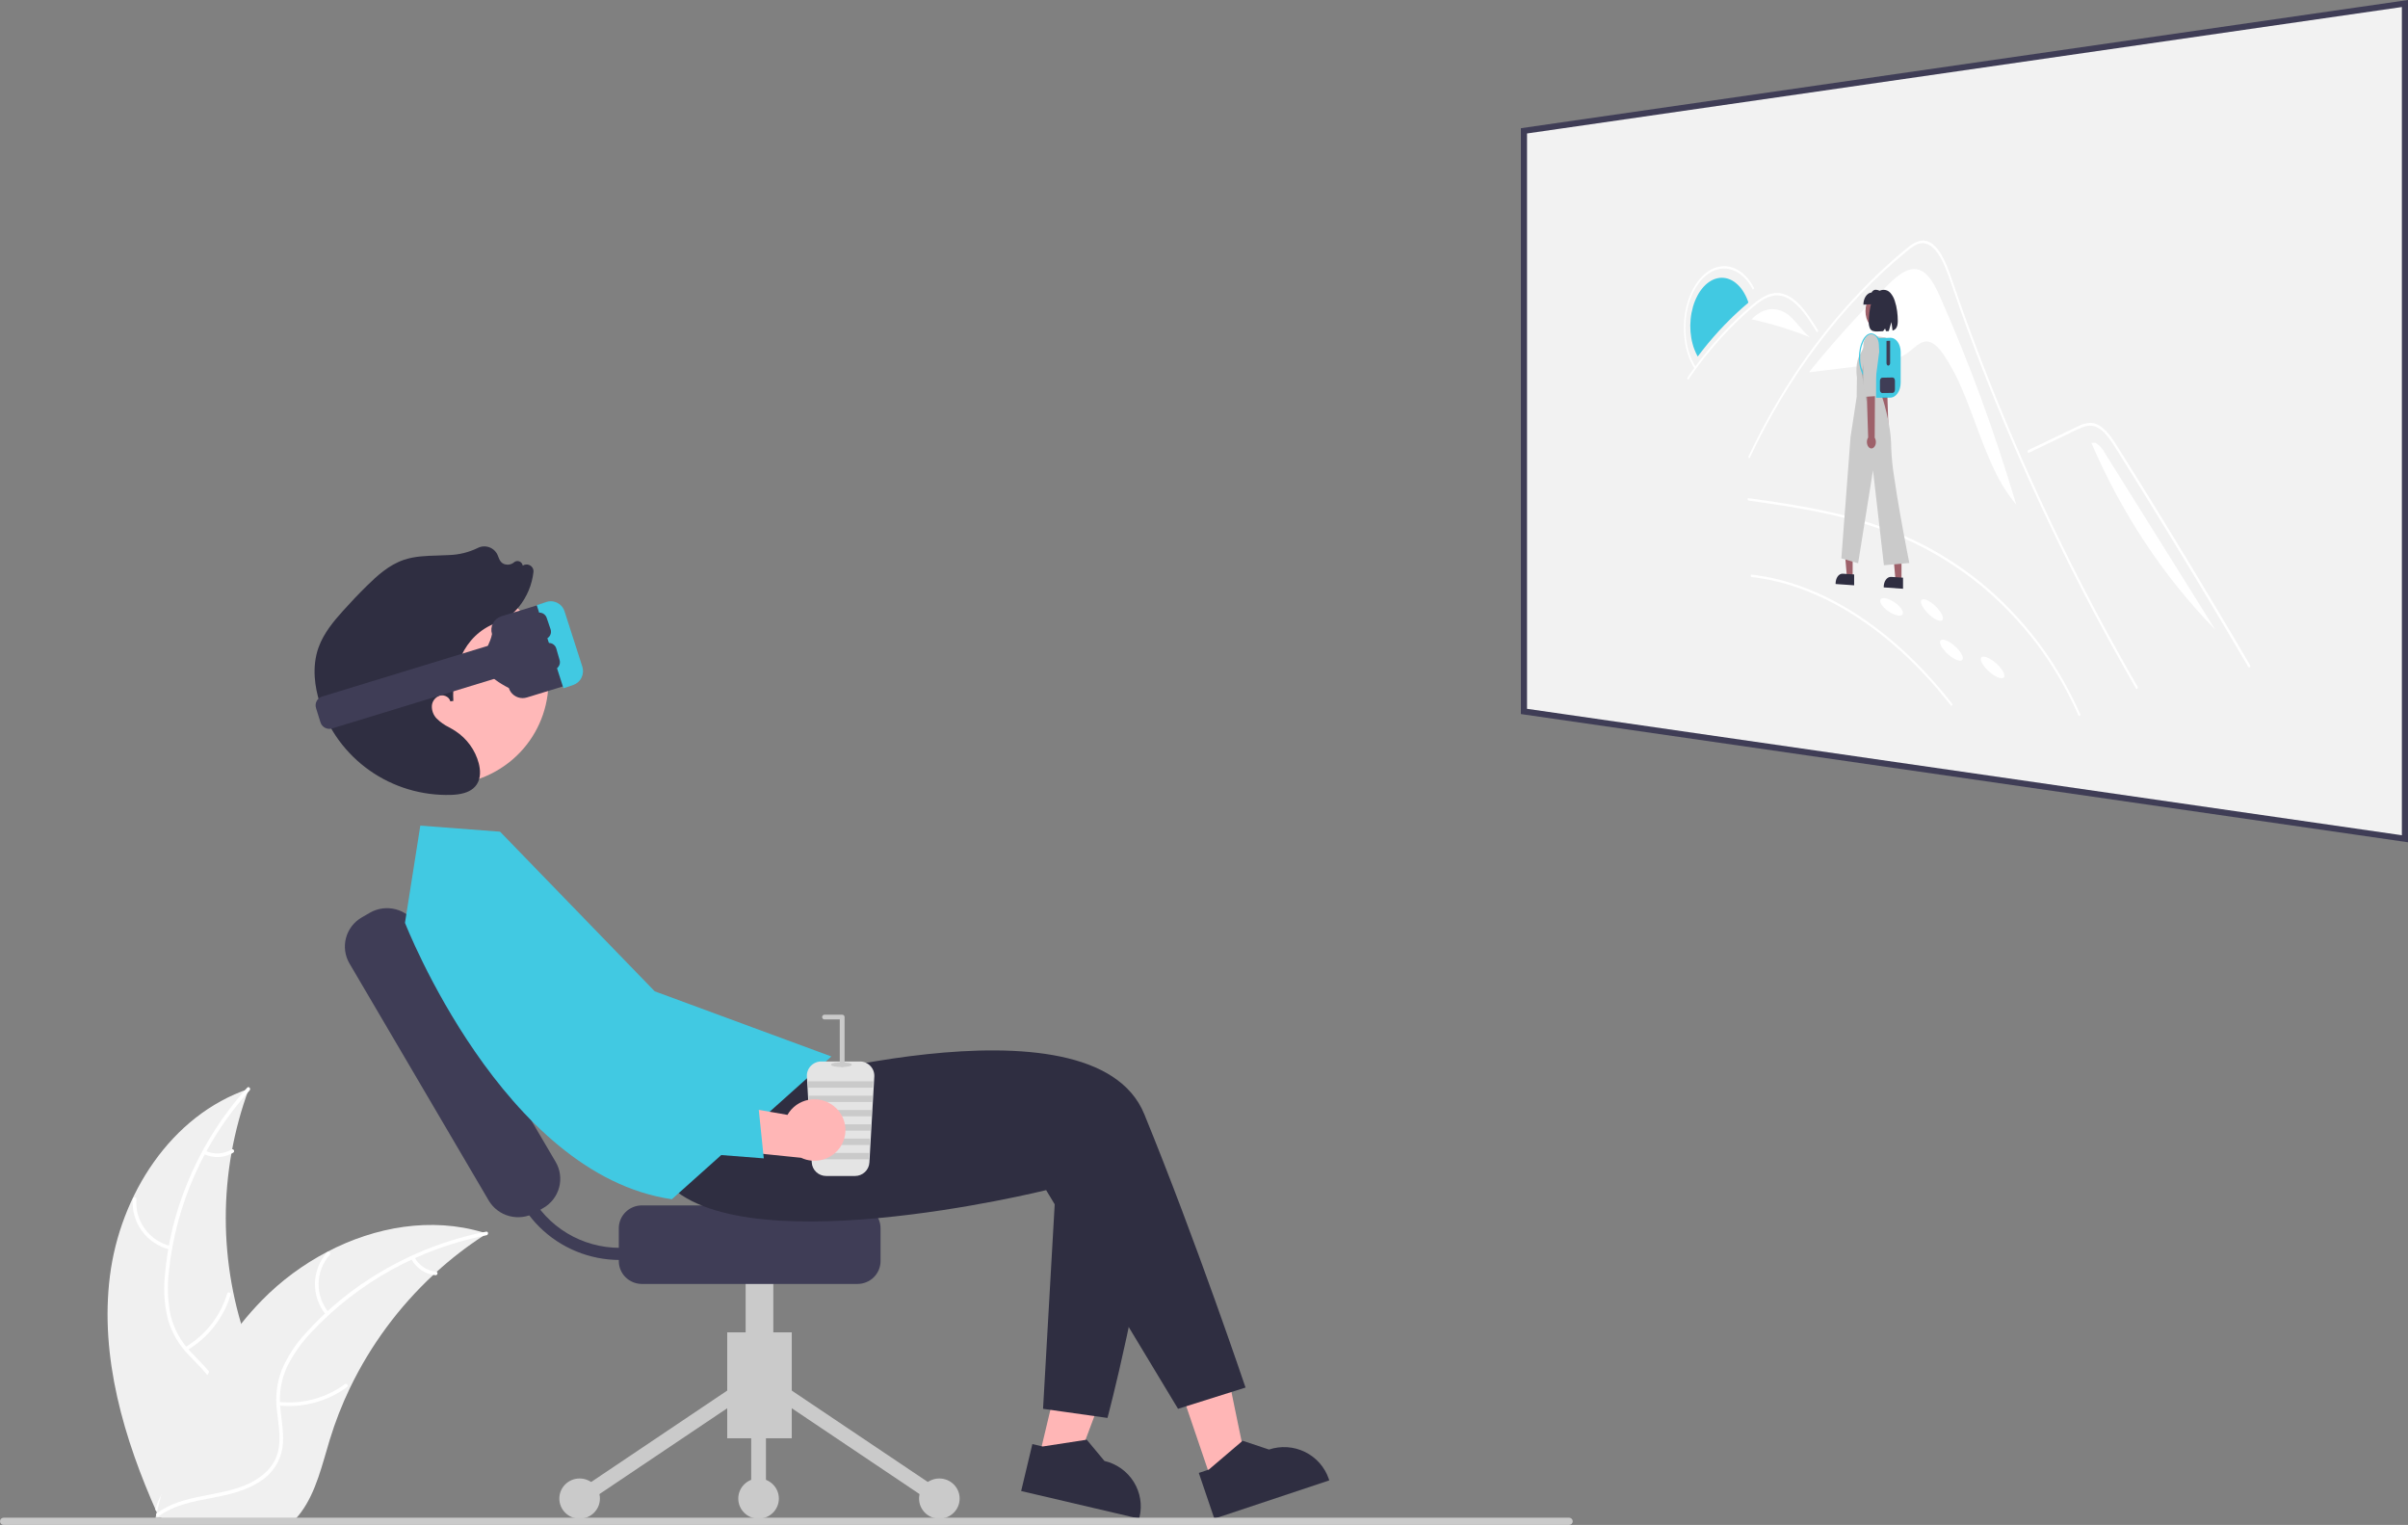 <svg width="199" height="126" viewBox="0 0 199 126" fill="none" xmlns="http://www.w3.org/2000/svg">
<rect x="0" y="0" width="199" height="126" fill="#808080" stroke="none"/>
<g clip-path="url(#clip0_23_606)">
<path d="M9.083 105.438C9.924 98.742 14.116 92.145 20.566 89.966C18.022 96.858 18.023 104.418 20.568 111.31C21.559 113.964 22.941 116.814 22.008 119.489C21.428 121.153 20.009 122.427 18.423 123.223C16.837 124.019 15.076 124.399 13.338 124.771L12.995 125.051C10.236 118.881 8.242 112.134 9.083 105.438Z" fill="#F0F0F0"/>
<path d="M20.631 90.093C16.874 94.26 14.54 99.492 13.958 105.047C13.812 106.241 13.856 107.45 14.089 108.63C14.355 109.772 14.924 110.823 15.738 111.674C16.481 112.482 17.336 113.224 17.868 114.197C18.133 114.699 18.287 115.251 18.321 115.816C18.355 116.381 18.268 116.947 18.066 117.477C17.597 118.81 16.671 119.897 15.729 120.928C14.683 122.073 13.578 123.246 13.134 124.764C13.08 124.948 12.795 124.855 12.848 124.671C13.622 122.03 16.212 120.529 17.447 118.15C18.024 117.04 18.265 115.752 17.725 114.58C17.253 113.555 16.372 112.79 15.612 111.978C14.806 111.159 14.214 110.158 13.888 109.061C13.595 107.896 13.503 106.691 13.618 105.496C13.833 102.802 14.475 100.159 15.52 97.662C16.696 94.806 18.358 92.171 20.432 89.87C20.56 89.727 20.758 89.951 20.631 90.093Z" fill="white"/>
<path d="M14.039 103.248C13.111 103.024 12.293 102.482 11.731 101.717C11.17 100.952 10.901 100.014 10.973 99.072C10.989 98.881 11.289 98.895 11.274 99.086C11.205 99.964 11.455 100.838 11.979 101.549C12.504 102.26 13.267 102.762 14.133 102.965C14.321 103.009 14.226 103.292 14.039 103.248Z" fill="white"/>
<path d="M15.307 111.313C16.984 110.322 18.221 108.742 18.773 106.888C18.828 106.704 19.113 106.797 19.058 106.981C18.48 108.909 17.189 110.551 15.442 111.579C15.276 111.676 15.142 111.41 15.307 111.313Z" fill="white"/>
<path d="M16.975 95.088C17.316 95.249 17.692 95.323 18.069 95.304C18.446 95.285 18.813 95.173 19.136 94.98C19.301 94.88 19.435 95.146 19.271 95.245C18.913 95.458 18.508 95.58 18.092 95.602C17.675 95.624 17.259 95.544 16.881 95.371C16.844 95.357 16.814 95.33 16.796 95.295C16.778 95.26 16.774 95.22 16.786 95.183C16.798 95.145 16.825 95.115 16.861 95.097C16.896 95.079 16.938 95.076 16.975 95.088Z" fill="white"/>
<path d="M40.228 101.925C40.127 101.991 40.025 102.056 39.924 102.124C38.565 103.008 37.282 104 36.085 105.09C35.992 105.173 35.898 105.258 35.806 105.344C32.953 108 30.622 111.159 28.934 114.657C28.263 116.05 27.7 117.492 27.25 118.969C26.629 121.01 26.119 123.271 24.89 124.94C24.764 125.116 24.626 125.283 24.479 125.442H13.367C13.342 125.43 13.317 125.419 13.291 125.407L12.848 125.427C12.866 125.349 12.886 125.269 12.903 125.191C12.914 125.146 12.926 125.101 12.936 125.056C12.944 125.025 12.952 124.995 12.957 124.968C12.959 124.958 12.962 124.948 12.964 124.94C12.969 124.912 12.977 124.887 12.982 124.862C13.094 124.413 13.209 123.964 13.327 123.515C13.327 123.512 13.327 123.512 13.329 123.51C14.239 120.089 15.446 116.713 17.132 113.626C17.183 113.533 17.233 113.438 17.289 113.345C18.057 111.958 18.938 110.635 19.923 109.389C20.465 108.709 21.041 108.057 21.65 107.434C23.225 105.829 25.046 104.479 27.045 103.434C31.03 101.351 35.644 100.552 39.903 101.825C40.012 101.858 40.119 101.89 40.228 101.925Z" fill="#F0F0F0"/>
<path d="M40.203 102.065C34.67 103.153 29.623 105.94 25.781 110.028C24.938 110.894 24.238 111.886 23.707 112.967C23.224 114.038 23.039 115.216 23.172 116.381C23.274 117.469 23.505 118.57 23.338 119.664C23.244 120.223 23.032 120.756 22.715 121.227C22.399 121.699 21.985 122.099 21.501 122.402C20.316 123.186 18.916 123.502 17.537 123.764C16.005 124.055 14.41 124.333 13.131 125.28C12.976 125.395 12.806 125.15 12.96 125.036C15.184 123.388 18.165 123.734 20.598 122.57C21.733 122.028 22.71 121.143 22.991 119.885C23.237 118.785 23 117.649 22.887 116.548C22.741 115.414 22.877 114.262 23.284 113.192C23.758 112.087 24.418 111.07 25.236 110.185C27.046 108.162 29.167 106.434 31.519 105.063C34.195 103.484 37.124 102.37 40.18 101.769C40.369 101.732 40.391 102.028 40.203 102.065Z" fill="white"/>
<path d="M26.94 108.64C26.334 107.908 26.011 106.988 26.028 106.042C26.045 105.097 26.401 104.188 27.032 103.478C27.16 103.335 27.391 103.526 27.262 103.669C26.674 104.329 26.342 105.176 26.328 106.056C26.314 106.936 26.619 107.793 27.187 108.47C27.31 108.618 27.062 108.786 26.94 108.64Z" fill="white"/>
<path d="M23.048 115.836C24.989 116.044 26.938 115.52 28.506 114.368C28.662 114.254 28.832 114.498 28.677 114.612C27.043 115.808 25.014 116.349 22.994 116.128C22.802 116.107 22.856 115.814 23.048 115.836Z" fill="white"/>
<path d="M34.246 103.875C34.421 104.206 34.676 104.489 34.989 104.699C35.301 104.908 35.662 105.038 36.037 105.076C36.23 105.094 36.175 105.387 35.983 105.368C35.569 105.325 35.171 105.181 34.825 104.95C34.479 104.72 34.196 104.408 33.999 104.044C33.978 104.011 33.97 103.972 33.977 103.933C33.984 103.895 34.006 103.86 34.037 103.837C34.07 103.815 34.111 103.806 34.15 103.813C34.189 103.82 34.224 103.843 34.246 103.875Z" fill="white"/>
<path d="M100.145 122.406L103.091 121.425L100.67 109.709L96.322 111.157L100.145 122.406Z" fill="#FFB6B6"/>
<path d="M99.07 121.704L99.9 121.428L102.694 119.046L104.872 119.772C105.852 119.445 106.924 119.518 107.851 119.973C108.777 120.429 109.483 121.23 109.813 122.2L109.853 122.319L100.355 125.483L99.07 121.704Z" fill="#2F2E41"/>
<path d="M85.853 120.478L88.878 121.186L93.076 109.973L88.612 108.928L85.853 120.478Z" fill="#FFB6B6"/>
<path d="M85.316 119.32L86.167 119.519L89.81 118.959L91.272 120.714C92.279 120.95 93.15 121.572 93.694 122.443C94.237 123.315 94.409 124.364 94.171 125.361L94.141 125.483L84.389 123.2L85.316 119.32Z" fill="#2F2E41"/>
<path d="M60.097 118.842H65.433V110.089H60.097V118.842Z" fill="#CACACA"/>
<path d="M65.165 114.721L64.481 115.72L77.287 124.322L77.972 123.323L65.165 114.721Z" fill="#CACACA"/>
<path d="M60.365 114.72L47.559 123.323L48.243 124.322L61.05 115.72L60.365 114.72Z" fill="#CACACA"/>
<path d="M77.629 125.483C78.555 125.483 79.306 124.74 79.306 123.823C79.306 122.906 78.555 122.163 77.629 122.163C76.703 122.163 75.952 122.906 75.952 123.823C75.952 124.74 76.703 125.483 77.629 125.483Z" fill="#CACACA"/>
<path d="M62.689 125.483C63.615 125.483 64.366 124.74 64.366 123.823C64.366 122.906 63.615 122.163 62.689 122.163C61.763 122.163 61.012 122.906 61.012 123.823C61.012 124.74 61.763 125.483 62.689 125.483Z" fill="#CACACA"/>
<path d="M47.901 125.483C48.827 125.483 49.578 124.74 49.578 123.823C49.578 122.906 48.827 122.163 47.901 122.163C46.974 122.163 46.224 122.906 46.224 123.823C46.224 124.74 46.974 125.483 47.901 125.483Z" fill="#CACACA"/>
<path d="M63.299 115.22H62.079V123.823H63.299V115.22Z" fill="#CACACA"/>
<path d="M61.621 114.013H63.908V102.391H61.621V114.013Z" fill="#CACACA"/>
<path d="M51.139 104.202V101.486C51.139 100.986 51.34 100.506 51.697 100.152C52.055 99.799 52.539 99.6 53.044 99.599H70.864C71.37 99.6 71.854 99.799 72.211 100.152C72.569 100.506 72.769 100.986 72.77 101.486V104.202C72.769 104.703 72.569 105.182 72.211 105.536C71.854 105.889 71.37 106.088 70.864 106.089H53.044C52.539 106.088 52.055 105.889 51.697 105.536C51.34 105.182 51.139 104.703 51.139 104.202Z" fill="#3F3D56"/>
<path d="M40.386 99.192L28.881 79.609C28.507 78.971 28.404 78.211 28.595 77.498C28.785 76.784 29.254 76.174 29.898 75.803L30.571 75.415C31.216 75.045 31.983 74.943 32.704 75.132C33.425 75.321 34.041 75.785 34.416 76.422L45.921 96.006C46.295 96.644 46.398 97.403 46.207 98.117C46.017 98.831 45.548 99.441 44.904 99.812L44.231 100.2C43.586 100.57 42.819 100.672 42.098 100.483C41.377 100.294 40.761 99.83 40.386 99.192Z" fill="#3F3D56"/>
<path d="M51.214 104.109C48.727 104.106 46.343 103.127 44.584 101.386C42.826 99.645 41.837 97.285 41.834 94.823H42.848C42.848 96.34 43.269 97.828 44.065 99.124C44.861 100.421 46.002 101.476 47.362 102.175C48.722 102.873 50.251 103.189 51.78 103.086C53.309 102.984 54.78 102.468 56.033 101.594L56.618 102.414C55.038 103.521 53.149 104.113 51.214 104.109Z" fill="#3F3D56"/>
<path d="M61.862 90.054C61.862 90.054 90.256 81.521 94.566 92.062C98.876 102.603 102.932 114.65 102.932 114.65L97.355 116.407L86.454 98.337C86.454 98.337 60.177 104.862 54.682 97.207L61.862 90.054Z" fill="#2F2E41"/>
<path d="M41.327 68.721L34.735 68.219L33.468 76.251C33.468 76.251 41.58 97.082 55.524 99.09L68.707 87.294L54.107 81.909L41.327 68.721Z" fill="#41C9E2"/>
<path d="M40.556 63.947C44.814 61.842 46.543 56.718 44.417 52.502C42.291 48.286 37.115 46.575 32.856 48.679C28.598 50.784 26.869 55.908 28.995 60.124C31.121 64.34 36.297 66.051 40.556 63.947Z" fill="#FFB8B8"/>
<path d="M39.098 65.151C38.7 65.481 38.101 65.654 37.281 65.68C34.867 65.753 32.496 65.041 30.531 63.653C28.566 62.264 27.116 60.275 26.402 57.992C26.043 56.843 25.739 55.129 26.329 53.488C26.753 52.308 27.587 51.319 28.335 50.485C28.982 49.762 29.657 49.054 30.343 48.381C31.161 47.577 32.137 46.683 33.361 46.263C34.258 45.956 35.219 45.929 36.149 45.902C36.473 45.893 36.808 45.883 37.133 45.862C37.943 45.834 38.737 45.638 39.465 45.286C39.615 45.207 39.779 45.16 39.949 45.149C40.118 45.139 40.287 45.164 40.446 45.224C40.607 45.284 40.753 45.378 40.875 45.499C40.996 45.62 41.09 45.766 41.15 45.926C41.267 46.241 41.373 46.525 41.733 46.63C41.862 46.664 41.998 46.667 42.129 46.637C42.26 46.608 42.382 46.547 42.483 46.46C42.537 46.414 42.601 46.382 42.67 46.367C42.739 46.352 42.811 46.354 42.879 46.374C42.947 46.392 43.01 46.427 43.061 46.475C43.113 46.524 43.151 46.584 43.174 46.65L43.204 46.736C43.277 46.686 43.362 46.654 43.451 46.644C43.54 46.633 43.63 46.644 43.714 46.675C43.836 46.719 43.938 46.802 44.006 46.91C44.073 47.019 44.101 47.148 44.084 47.275C43.964 48.319 43.551 49.309 42.891 50.132C42.434 50.69 41.872 51.154 41.235 51.497L41.133 51.553L41.062 51.448C38.198 52.495 37.323 55.466 37.465 57.917L37.214 57.95C37.195 57.871 37.159 57.796 37.11 57.73C37.06 57.664 36.998 57.609 36.927 57.568C36.844 57.516 36.752 57.481 36.655 57.464C36.558 57.447 36.459 57.45 36.364 57.471C36.182 57.528 36.021 57.637 35.901 57.784C35.782 57.931 35.709 58.11 35.692 58.298C35.679 58.494 35.708 58.691 35.776 58.876C35.844 59.061 35.95 59.23 36.088 59.372C36.388 59.667 36.734 59.911 37.113 60.096C37.285 60.192 37.463 60.292 37.631 60.401C38.584 61.024 39.272 61.972 39.563 63.066C39.694 63.566 39.769 64.28 39.384 64.84C39.304 64.956 39.208 65.061 39.098 65.151Z" fill="#2F2E41"/>
<path d="M95.687 95.294C94.36 106.59 91.523 117.16 91.523 117.16L86.199 116.407L87.412 95.106" fill="#2F2E41"/>
<path d="M43.191 57.683C42.936 57.683 42.688 57.602 42.483 57.452C42.278 57.303 42.127 57.092 42.051 56.851C38.592 55.067 40.421 53.808 40.659 52.391C40.613 52.243 40.596 52.088 40.611 51.933C40.626 51.779 40.671 51.629 40.744 51.492C40.817 51.355 40.916 51.234 41.037 51.135C41.157 51.036 41.296 50.962 41.446 50.916L44.982 49.834C45.284 49.742 45.61 49.772 45.89 49.918C46.169 50.064 46.379 50.314 46.472 50.613L47.864 55.073C47.957 55.372 47.927 55.695 47.779 55.972C47.632 56.248 47.38 56.455 47.078 56.548L43.541 57.63C43.428 57.665 43.309 57.683 43.191 57.683Z" fill="#3F3D56"/>
<path d="M45.502 49.679C45.759 49.677 46.01 49.758 46.218 49.908C46.426 50.059 46.579 50.272 46.655 50.515L48.121 55.075C48.221 55.381 48.196 55.713 48.052 56C47.983 56.142 47.886 56.267 47.767 56.371C47.648 56.475 47.51 56.554 47.36 56.604L46.564 56.868L44.356 50.003L45.151 49.739C45.264 49.701 45.383 49.681 45.502 49.679Z" fill="#41C9E2"/>
<path d="M27.221 60.223C27.057 60.223 26.896 60.171 26.764 60.074C26.631 59.978 26.534 59.842 26.485 59.686L26.116 58.506C26.087 58.41 26.076 58.309 26.085 58.21C26.095 58.11 26.124 58.013 26.171 57.924C26.218 57.836 26.283 57.757 26.361 57.693C26.439 57.629 26.528 57.581 26.625 57.552L42.592 52.667C42.689 52.637 42.791 52.627 42.892 52.636C42.992 52.645 43.09 52.674 43.18 52.721C43.269 52.768 43.349 52.832 43.413 52.909C43.478 52.986 43.526 53.075 43.556 53.17L43.925 54.35C43.985 54.544 43.965 54.753 43.869 54.932C43.774 55.111 43.611 55.245 43.416 55.304L27.448 60.189C27.375 60.212 27.298 60.223 27.221 60.223Z" fill="#3F3D56"/>
<path d="M70.657 97.169H68.278C67.972 97.169 67.678 97.053 67.456 96.845C67.234 96.638 67.101 96.353 67.084 96.052L66.681 88.955C66.671 88.795 66.695 88.634 66.751 88.482C66.807 88.331 66.894 88.193 67.005 88.076C67.117 87.959 67.252 87.866 67.401 87.802C67.55 87.738 67.712 87.706 67.874 87.706H71.061C71.223 87.706 71.384 87.738 71.534 87.802C71.683 87.866 71.818 87.959 71.929 88.076C72.041 88.193 72.127 88.331 72.183 88.482C72.239 88.634 72.263 88.795 72.254 88.955L71.85 96.052C71.833 96.353 71.7 96.638 71.478 96.845C71.256 97.053 70.962 97.169 70.657 97.169Z" fill="#E4E4E4"/>
<path d="M72.165 89.349L72.135 89.874H66.8L66.769 89.349H72.165Z" fill="#CACACA"/>
<path d="M72.097 90.532L72.068 91.058H66.866L66.837 90.532H72.097Z" fill="#CACACA"/>
<path d="M72.031 91.714L72 92.24H66.934L66.903 91.714H72.031Z" fill="#CACACA"/>
<path d="M71.964 92.897L71.933 93.423H67.002L66.972 92.897H71.964Z" fill="#CACACA"/>
<path d="M71.895 94.081L71.866 94.606H67.068L67.039 94.081H71.895Z" fill="#CACACA"/>
<path d="M71.829 95.263L71.799 95.789H67.136L67.106 95.263H71.829Z" fill="#CACACA"/>
<path d="M69.534 88.166C70.01 88.166 70.397 88.078 70.397 87.969C70.397 87.86 70.01 87.772 69.534 87.772C69.057 87.772 68.671 87.86 68.671 87.969C68.671 88.078 69.057 88.166 69.534 88.166Z" fill="#CACACA"/>
<path d="M69.599 88.166C69.573 88.166 69.547 88.161 69.523 88.151C69.499 88.141 69.477 88.126 69.458 88.108C69.44 88.09 69.425 88.068 69.415 88.044C69.405 88.02 69.4 87.995 69.4 87.969V84.235H68.14C68.087 84.234 68.037 84.214 67.999 84.177C67.962 84.14 67.941 84.09 67.941 84.037C67.941 83.985 67.962 83.935 67.999 83.898C68.037 83.861 68.087 83.841 68.14 83.84H69.599C69.625 83.84 69.651 83.845 69.675 83.855C69.7 83.865 69.722 83.88 69.74 83.898C69.759 83.916 69.773 83.938 69.783 83.962C69.793 83.986 69.798 84.012 69.798 84.037V87.969C69.798 87.995 69.793 88.02 69.783 88.044C69.773 88.068 69.759 88.09 69.74 88.108C69.722 88.126 69.7 88.141 69.675 88.151C69.651 88.161 69.625 88.166 69.599 88.166Z" fill="#CACACA"/>
<path d="M68.917 91.401C68.629 91.167 68.293 90.999 67.932 90.908C67.57 90.816 67.194 90.805 66.827 90.873C66.461 90.942 66.115 91.089 65.812 91.304C65.51 91.52 65.258 91.798 65.076 92.12L56.157 90.547L58.02 94.828L66.204 95.665C66.77 95.932 67.416 95.984 68.019 95.811C68.621 95.638 69.139 95.252 69.474 94.727C69.808 94.201 69.936 93.572 69.834 92.959C69.731 92.347 69.405 91.792 68.917 91.401Z" fill="#FFB6B6"/>
<path d="M63.119 95.713L46.772 94.441L46.74 94.38C46.677 94.263 40.484 82.648 39.572 79.983C39.005 78.378 39.01 76.63 39.585 75.028L39.601 74.99L39.638 74.969C40.392 74.541 41.27 74.381 42.127 74.514C42.985 74.648 43.771 75.066 44.356 75.701C47.165 78.781 49.213 82.466 50.337 86.463L50.973 88.738L62.668 91.331L63.119 95.713Z" fill="#41C9E2"/>
<path d="M125.94 10.811L198.746 0.291V69.305L125.94 58.785V10.811Z" fill="#F2F2F2"/>
<path d="M199 69.594L125.688 59.001V10.594L199 0V69.594ZM126.195 58.567L198.493 69.014V0.581L126.195 11.028V58.567Z" fill="#3F3D56"/>
<path d="M160.356 24.585C160.248 24.341 160.135 24.093 160.013 23.855C159.897 23.622 159.767 23.397 159.622 23.18C159.492 22.982 159.338 22.8 159.164 22.638C159.007 22.491 158.822 22.377 158.62 22.303C158.399 22.228 158.162 22.212 157.934 22.258C157.695 22.308 157.466 22.398 157.258 22.524C157.028 22.661 156.811 22.818 156.609 22.993C156.399 23.17 156.196 23.364 156.001 23.556C155.422 24.129 154.851 24.71 154.29 25.298C153.732 25.883 153.182 26.475 152.64 27.074C152.103 27.67 151.573 28.273 151.052 28.883C150.533 29.49 150.023 30.104 149.521 30.725L149.524 30.761L150.7 30.617L151.891 30.471L153.097 30.322L154.318 30.172C154.614 30.136 154.914 30.098 155.214 30.049C155.517 30.001 155.817 29.938 156.113 29.858C156.416 29.776 156.71 29.667 156.994 29.534C157.293 29.393 157.575 29.219 157.834 29.015C157.937 28.934 158.04 28.847 158.143 28.761C158.246 28.675 158.35 28.589 158.455 28.513C158.556 28.437 158.665 28.372 158.779 28.317C158.886 28.265 159.002 28.231 159.121 28.218C159.267 28.206 159.413 28.228 159.548 28.283C159.692 28.342 159.825 28.423 159.944 28.523C160.076 28.633 160.197 28.754 160.307 28.886C160.423 29.023 160.532 29.167 160.633 29.315C161.25 30.246 161.772 31.235 162.193 32.267C162.649 33.336 163.055 34.464 163.474 35.583C163.894 36.706 164.325 37.819 164.829 38.858C165.302 39.88 165.907 40.836 166.629 41.703C166.177 40.182 165.705 38.681 165.214 37.199C164.726 35.725 164.218 34.272 163.693 32.839C163.169 31.414 162.628 30.011 162.071 28.631C161.516 27.259 160.944 25.91 160.356 24.585H160.356Z" fill="white"/>
<path d="M144.49 24.993L144.472 25.013L144.454 25.034L144.436 25.054L144.418 25.074C144.373 25.11 144.329 25.147 144.286 25.184C144.242 25.221 144.198 25.258 144.155 25.296C144.111 25.333 144.068 25.371 144.025 25.409L143.896 25.523C143.815 25.595 143.735 25.668 143.655 25.741C143.575 25.813 143.496 25.887 143.417 25.961C143.338 26.036 143.259 26.111 143.18 26.187C143.102 26.264 143.024 26.34 142.946 26.416C142.792 26.569 142.639 26.724 142.487 26.881C142.335 27.039 142.185 27.199 142.037 27.36C141.889 27.522 141.742 27.686 141.597 27.854C141.452 28.02 141.308 28.19 141.166 28.361C141.092 28.45 141.019 28.539 140.946 28.63C140.874 28.72 140.801 28.81 140.73 28.902C140.658 28.993 140.586 29.085 140.516 29.178C140.445 29.27 140.374 29.363 140.304 29.456L140.289 29.43L140.274 29.405L140.259 29.38L140.246 29.352L140.242 29.345L140.238 29.338L140.235 29.332L140.232 29.325C140.082 29.037 139.965 28.735 139.881 28.422C139.792 28.093 139.734 27.757 139.707 27.418C139.68 27.07 139.682 26.721 139.716 26.373C139.749 26.025 139.815 25.681 139.911 25.344C140.002 25.026 140.126 24.718 140.281 24.425C140.419 24.163 140.589 23.918 140.788 23.697C140.964 23.5 141.172 23.331 141.401 23.198C141.613 23.075 141.848 22.995 142.091 22.963C142.327 22.934 142.566 22.956 142.793 23.026C143.03 23.102 143.25 23.221 143.442 23.378C143.659 23.553 143.847 23.759 144.002 23.99C144.18 24.254 144.325 24.538 144.435 24.837L144.437 24.842L144.439 24.848L144.441 24.853L144.442 24.859L144.455 24.892L144.466 24.926L144.478 24.959L144.49 24.993Z" fill="#41C9E2"/>
<path d="M144.743 47.678C145.011 47.708 145.28 47.745 145.55 47.788C145.819 47.832 146.09 47.882 146.361 47.939C146.633 47.997 146.905 48.061 147.178 48.133C147.451 48.204 147.724 48.283 147.999 48.368C148.845 48.636 149.673 48.957 150.477 49.332C151.328 49.727 152.154 50.174 152.95 50.668C153.797 51.194 154.614 51.766 155.398 52.381C156.232 53.037 157.033 53.735 157.796 54.471C158.059 54.724 158.319 54.984 158.577 55.25C158.836 55.515 159.093 55.788 159.348 56.068C159.603 56.348 159.856 56.635 160.106 56.927C160.356 57.22 160.605 57.519 160.851 57.826L160.942 57.939L161.032 58.052L161.122 58.166L161.212 58.281C161.218 58.291 161.227 58.3 161.238 58.305C161.248 58.311 161.26 58.314 161.272 58.315C161.283 58.314 161.293 58.31 161.302 58.305C161.311 58.3 161.319 58.293 161.325 58.285C161.34 58.266 161.348 58.242 161.349 58.218C161.35 58.19 161.341 58.162 161.324 58.14C161.079 57.826 160.831 57.518 160.58 57.216C160.329 56.914 160.077 56.62 159.821 56.332C159.568 56.044 159.311 55.763 159.052 55.487C158.792 55.212 158.531 54.945 158.27 54.684C158.008 54.424 157.744 54.17 157.478 53.923C157.213 53.676 156.946 53.435 156.679 53.203C156.411 52.97 156.142 52.744 155.871 52.525C155.6 52.306 155.328 52.094 155.056 51.888C154.784 51.683 154.51 51.484 154.235 51.292C153.96 51.1 153.685 50.915 153.41 50.737C153.134 50.56 152.858 50.389 152.581 50.225C152.304 50.062 152.027 49.905 151.75 49.755C151.473 49.606 151.196 49.464 150.919 49.328C150.641 49.193 150.364 49.065 150.087 48.944C149.811 48.823 149.534 48.709 149.257 48.602C148.979 48.495 148.702 48.396 148.427 48.303C148.152 48.21 147.877 48.125 147.602 48.046C147.327 47.967 147.053 47.896 146.781 47.832C146.508 47.767 146.235 47.71 145.963 47.66C145.691 47.609 145.42 47.565 145.151 47.529L145.049 47.515L144.948 47.502L144.845 47.49L144.743 47.479C144.734 47.479 144.725 47.481 144.717 47.486C144.709 47.491 144.702 47.498 144.697 47.506C144.691 47.516 144.687 47.526 144.684 47.537C144.68 47.549 144.679 47.562 144.679 47.575C144.679 47.588 144.68 47.6 144.684 47.612C144.687 47.624 144.691 47.635 144.697 47.645C144.702 47.654 144.709 47.662 144.718 47.668C144.725 47.674 144.733 47.677 144.743 47.678Z" fill="white"/>
<path d="M144.489 41.359C144.969 41.427 145.451 41.496 145.936 41.566C146.421 41.636 146.911 41.711 147.407 41.789C147.902 41.868 148.399 41.952 148.898 42.04C149.4 42.131 149.905 42.228 150.411 42.333C150.921 42.434 151.433 42.548 151.947 42.675C152.463 42.803 152.981 42.944 153.5 43.098C154.022 43.253 154.545 43.421 155.07 43.603C155.596 43.787 156.124 43.985 156.653 44.195C157.123 44.383 157.592 44.587 158.06 44.809C158.528 45.03 158.996 45.269 159.465 45.525C159.934 45.783 160.401 46.057 160.866 46.349C161.331 46.641 161.796 46.951 162.26 47.279C162.695 47.587 163.124 47.913 163.549 48.258C163.974 48.602 164.395 48.966 164.811 49.349C165.228 49.733 165.639 50.134 166.043 50.553C166.447 50.971 166.846 51.408 167.239 51.865C167.628 52.315 168.005 52.784 168.37 53.273C168.735 53.762 169.09 54.271 169.435 54.799C169.778 55.328 170.108 55.873 170.425 56.436C170.742 56.998 171.045 57.578 171.335 58.175C171.371 58.251 171.406 58.326 171.442 58.401C171.477 58.476 171.513 58.553 171.548 58.629C171.583 58.706 171.617 58.782 171.652 58.859C171.686 58.936 171.72 59.013 171.753 59.09C171.758 59.103 171.765 59.115 171.775 59.125C171.785 59.136 171.797 59.144 171.81 59.149C171.82 59.153 171.831 59.154 171.842 59.152C171.853 59.151 171.863 59.146 171.872 59.14C171.893 59.126 171.907 59.105 171.913 59.082C171.92 59.051 171.917 59.02 171.904 58.992C171.63 58.375 171.34 57.774 171.035 57.188C170.73 56.601 170.41 56.034 170.077 55.486C169.745 54.937 169.4 54.406 169.04 53.892C168.681 53.377 168.311 52.885 167.93 52.413C167.546 51.938 167.155 51.48 166.755 51.04C166.355 50.6 165.95 50.179 165.54 49.778C165.129 49.376 164.712 48.992 164.289 48.627C163.866 48.262 163.439 47.917 163.009 47.591C162.56 47.252 162.109 46.93 161.654 46.624C161.199 46.319 160.743 46.031 160.288 45.762C159.831 45.492 159.373 45.24 158.914 45.004C158.455 44.768 157.996 44.55 157.537 44.349C157.005 44.12 156.474 43.905 155.944 43.705C155.417 43.506 154.89 43.322 154.364 43.153C153.84 42.983 153.318 42.828 152.798 42.688C152.28 42.548 151.764 42.423 151.248 42.311C150.732 42.194 150.218 42.087 149.706 41.988C149.197 41.89 148.69 41.799 148.185 41.715C147.683 41.631 147.184 41.551 146.687 41.477C146.194 41.403 145.702 41.331 145.212 41.262L145.03 41.237L144.85 41.212L144.669 41.186L144.489 41.161C144.48 41.159 144.47 41.161 144.461 41.166C144.453 41.17 144.446 41.177 144.442 41.186C144.431 41.206 144.425 41.228 144.426 41.251C144.426 41.276 144.431 41.3 144.442 41.322C144.446 41.331 144.453 41.34 144.461 41.346C144.469 41.353 144.479 41.357 144.489 41.359Z" fill="white"/>
<path d="M176.521 56.885C176.443 56.751 176.366 56.617 176.288 56.481C176.211 56.346 176.134 56.212 176.057 56.078C175.98 55.944 175.904 55.81 175.827 55.675C175.751 55.54 175.675 55.406 175.599 55.272C174.982 54.18 174.377 53.086 173.785 51.991C173.196 50.901 172.62 49.81 172.055 48.716C171.494 47.629 170.944 46.538 170.407 45.446C169.872 44.358 169.348 43.268 168.835 42.176C168.489 41.438 168.148 40.698 167.812 39.957C167.476 39.216 167.147 38.477 166.823 37.739C166.5 37.001 166.182 36.261 165.87 35.521C165.557 34.781 165.25 34.041 164.949 33.303C164.806 32.952 164.664 32.6 164.523 32.249C164.382 31.897 164.242 31.546 164.104 31.195C163.966 30.843 163.829 30.492 163.693 30.14C163.557 29.789 163.422 29.438 163.289 29.086C163.186 28.814 163.083 28.541 162.981 28.269C162.879 27.996 162.777 27.723 162.676 27.451C162.576 27.178 162.476 26.906 162.377 26.633C162.278 26.36 162.18 26.087 162.082 25.815C162.054 25.737 162.026 25.659 161.999 25.581C161.971 25.503 161.944 25.425 161.917 25.347C161.889 25.268 161.862 25.19 161.835 25.112L161.754 24.878C161.691 24.693 161.628 24.509 161.565 24.325C161.502 24.141 161.439 23.958 161.375 23.775C161.312 23.592 161.248 23.409 161.183 23.227C161.119 23.045 161.053 22.864 160.987 22.685C160.911 22.48 160.832 22.273 160.746 22.069C160.66 21.866 160.569 21.666 160.47 21.476C160.375 21.29 160.267 21.11 160.148 20.939C160.036 20.777 159.909 20.628 159.768 20.492C159.707 20.432 159.642 20.377 159.572 20.327C159.506 20.28 159.435 20.239 159.361 20.204C159.29 20.171 159.216 20.145 159.14 20.126C159.065 20.107 158.988 20.096 158.91 20.093C158.8 20.091 158.691 20.107 158.585 20.138C158.477 20.17 158.372 20.213 158.273 20.267C158.169 20.324 158.068 20.387 157.972 20.456C157.874 20.525 157.778 20.6 157.683 20.677C156.991 21.24 156.315 21.826 155.655 22.436C155 23.042 154.362 23.671 153.741 24.322C153.123 24.968 152.523 25.636 151.939 26.326C151.359 27.011 150.795 27.716 150.249 28.443C149.705 29.162 149.178 29.899 148.669 30.653C148.163 31.403 147.675 32.17 147.204 32.954C146.735 33.734 146.284 34.53 145.851 35.342C145.421 36.149 145.008 36.972 144.612 37.811C144.609 37.821 144.603 37.83 144.595 37.837C144.587 37.845 144.578 37.85 144.567 37.853C144.559 37.855 144.55 37.854 144.541 37.851C144.533 37.848 144.525 37.844 144.519 37.837C144.503 37.823 144.493 37.804 144.489 37.783C144.484 37.758 144.487 37.731 144.498 37.708C144.546 37.606 144.595 37.504 144.643 37.403C144.692 37.301 144.74 37.2 144.79 37.1C144.839 36.999 144.888 36.898 144.938 36.797C144.987 36.696 145.037 36.595 145.088 36.496C145.714 35.245 146.38 34.031 147.086 32.853C147.796 31.668 148.546 30.521 149.336 29.413C150.132 28.297 150.966 27.223 151.84 26.191C152.721 25.15 153.642 24.155 154.601 23.204C154.764 23.044 154.927 22.885 155.091 22.727C155.256 22.57 155.422 22.413 155.589 22.258C155.756 22.103 155.924 21.95 156.093 21.797C156.262 21.645 156.432 21.494 156.604 21.344C156.69 21.269 156.777 21.193 156.864 21.118C156.951 21.043 157.039 20.969 157.126 20.894C157.214 20.82 157.302 20.747 157.391 20.674C157.479 20.601 157.568 20.529 157.657 20.457C157.741 20.381 157.829 20.311 157.922 20.246C158.011 20.184 158.104 20.128 158.201 20.079C158.294 20.031 158.391 19.99 158.49 19.956C158.587 19.924 158.687 19.898 158.788 19.881C159.12 19.852 159.45 19.952 159.708 20.162C160 20.401 160.243 20.693 160.425 21.022C160.639 21.395 160.824 21.783 160.977 22.184C161.138 22.592 161.278 23.001 161.403 23.368C161.443 23.483 161.482 23.598 161.522 23.713C161.562 23.828 161.602 23.944 161.642 24.059C161.682 24.174 161.722 24.289 161.763 24.404C161.803 24.519 161.844 24.634 161.884 24.749C162.038 25.186 162.194 25.623 162.351 26.059C162.509 26.496 162.668 26.932 162.829 27.369C162.99 27.806 163.153 28.242 163.318 28.679C163.483 29.115 163.65 29.551 163.819 29.988C163.923 30.258 164.028 30.527 164.133 30.796C164.239 31.066 164.345 31.335 164.452 31.605C164.559 31.875 164.667 32.144 164.776 32.414C164.884 32.683 164.993 32.952 165.102 33.221C165.445 34.063 165.795 34.902 166.152 35.74C166.509 36.581 166.874 37.421 167.245 38.26C167.617 39.101 167.996 39.942 168.383 40.781C168.771 41.623 169.165 42.465 169.567 43.305C170.102 44.424 170.649 45.54 171.208 46.653C171.771 47.772 172.345 48.889 172.932 50.005C173.524 51.126 174.128 52.245 174.745 53.363C175.366 54.487 176 55.61 176.648 56.731C176.665 56.76 176.672 56.793 176.669 56.826C176.666 56.853 176.655 56.879 176.638 56.901C176.632 56.91 176.623 56.917 176.613 56.922C176.603 56.927 176.592 56.93 176.581 56.93C176.568 56.928 176.555 56.923 176.545 56.915C176.535 56.907 176.526 56.897 176.521 56.885Z" fill="white"/>
<path d="M150.126 27.41L150.071 27.323L150.017 27.235L149.962 27.148L149.907 27.06C149.762 26.83 149.615 26.602 149.463 26.381C149.311 26.16 149.155 25.945 148.993 25.746C148.836 25.55 148.667 25.364 148.486 25.19C148.315 25.026 148.128 24.879 147.928 24.751C147.837 24.691 147.742 24.638 147.644 24.592C147.549 24.548 147.451 24.511 147.35 24.482C147.252 24.453 147.151 24.433 147.05 24.42C146.949 24.407 146.847 24.403 146.746 24.407C146.64 24.417 146.536 24.435 146.433 24.459C146.328 24.484 146.225 24.516 146.125 24.554C146.022 24.594 145.922 24.64 145.825 24.691C145.724 24.745 145.627 24.805 145.533 24.869C145.488 24.899 145.443 24.93 145.398 24.961C145.354 24.992 145.309 25.024 145.265 25.057C145.22 25.091 145.176 25.124 145.133 25.157C145.089 25.191 145.045 25.226 145.002 25.261C144.952 25.301 144.903 25.342 144.854 25.383C144.805 25.425 144.756 25.467 144.707 25.509C144.658 25.551 144.61 25.593 144.561 25.636L144.416 25.763C144.326 25.843 144.236 25.924 144.146 26.006C144.057 26.087 143.968 26.169 143.879 26.253C143.79 26.336 143.702 26.42 143.614 26.503C143.526 26.587 143.439 26.672 143.352 26.759C143.179 26.929 143.007 27.102 142.838 27.278C142.668 27.454 142.5 27.632 142.334 27.812C142.168 27.993 142.004 28.176 141.842 28.362C141.679 28.548 141.519 28.737 141.36 28.927C141.278 29.026 141.196 29.126 141.115 29.226C141.033 29.327 140.953 29.427 140.872 29.529C140.792 29.631 140.712 29.733 140.633 29.836C140.554 29.939 140.475 30.042 140.397 30.146C140.324 30.243 140.252 30.34 140.18 30.438C140.109 30.536 140.037 30.634 139.966 30.733C139.896 30.831 139.825 30.931 139.755 31.031C139.685 31.131 139.616 31.231 139.547 31.332C139.542 31.34 139.535 31.347 139.527 31.352C139.519 31.357 139.509 31.359 139.5 31.359C139.491 31.357 139.483 31.354 139.476 31.348C139.469 31.343 139.463 31.336 139.458 31.329C139.447 31.31 139.44 31.288 139.44 31.266C139.438 31.241 139.445 31.217 139.459 31.196L139.514 31.115L139.569 31.035L139.624 30.956L139.679 30.877C139.731 30.802 139.784 30.728 139.836 30.655C139.889 30.581 139.942 30.508 139.995 30.434C140.048 30.361 140.101 30.288 140.155 30.216C140.209 30.143 140.263 30.071 140.317 29.999C140.415 29.867 140.515 29.737 140.615 29.607C140.716 29.478 140.817 29.349 140.92 29.222C141.021 29.095 141.123 28.969 141.227 28.844C141.33 28.718 141.435 28.594 141.54 28.47C141.704 28.278 141.87 28.089 142.037 27.902C142.204 27.715 142.373 27.531 142.544 27.35C142.715 27.168 142.888 26.989 143.063 26.813C143.238 26.637 143.415 26.463 143.594 26.291C143.683 26.206 143.773 26.121 143.864 26.037C143.954 25.953 144.045 25.869 144.136 25.786C144.227 25.704 144.319 25.622 144.411 25.541C144.503 25.459 144.595 25.379 144.688 25.299L144.773 25.227C144.801 25.203 144.829 25.18 144.858 25.157C144.886 25.133 144.915 25.11 144.944 25.087C144.972 25.064 145.001 25.041 145.03 25.018C145.095 24.965 145.161 24.914 145.228 24.865C145.295 24.815 145.362 24.768 145.431 24.723C145.498 24.677 145.567 24.634 145.637 24.592C145.707 24.551 145.777 24.512 145.847 24.474C145.944 24.421 146.046 24.375 146.151 24.336C146.252 24.299 146.356 24.269 146.462 24.248C146.566 24.226 146.671 24.213 146.777 24.209C146.883 24.204 146.989 24.208 147.094 24.221C147.197 24.237 147.299 24.261 147.399 24.291C147.5 24.323 147.599 24.36 147.695 24.405C147.794 24.45 147.891 24.502 147.983 24.56C148.08 24.62 148.172 24.685 148.261 24.756C148.457 24.911 148.641 25.081 148.809 25.265C148.986 25.46 149.154 25.664 149.309 25.876C149.47 26.093 149.625 26.321 149.777 26.554C149.929 26.787 150.078 27.024 150.226 27.261C150.24 27.285 150.246 27.312 150.244 27.339C150.242 27.363 150.234 27.387 150.221 27.408C150.216 27.417 150.21 27.424 150.202 27.43C150.194 27.436 150.185 27.44 150.176 27.442C150.165 27.442 150.155 27.439 150.146 27.434C150.137 27.428 150.13 27.42 150.126 27.41Z" fill="white"/>
<path d="M167.668 37.409L169.933 36.324L171.076 35.777C171.169 35.728 171.262 35.681 171.356 35.635C171.45 35.589 171.545 35.544 171.64 35.501C171.735 35.458 171.831 35.417 171.927 35.377C172.024 35.338 172.12 35.3 172.217 35.263C172.301 35.231 172.388 35.208 172.476 35.193C172.65 35.162 172.829 35.166 173.002 35.202C173.09 35.221 173.177 35.248 173.26 35.283C173.337 35.32 173.412 35.362 173.484 35.408C173.557 35.455 173.628 35.507 173.696 35.562C173.766 35.619 173.832 35.679 173.896 35.743C173.961 35.809 174.023 35.878 174.081 35.95C174.142 36.023 174.202 36.098 174.26 36.174C174.319 36.25 174.377 36.328 174.433 36.407C174.49 36.486 174.545 36.566 174.6 36.648C174.654 36.73 174.707 36.813 174.759 36.898C174.824 36.999 174.889 37.101 174.953 37.204C175.018 37.306 175.082 37.409 175.146 37.512L175.339 37.821L175.533 38.13C175.799 38.557 176.066 38.985 176.333 39.414C176.6 39.844 176.868 40.276 177.138 40.711C177.406 41.145 177.676 41.582 177.945 42.019C178.214 42.456 178.485 42.897 178.756 43.34C179.027 43.783 179.298 44.227 179.571 44.673C179.843 45.12 180.116 45.568 180.388 46.02C180.662 46.471 180.935 46.924 181.209 47.378C181.483 47.832 181.758 48.29 182.033 48.75C182.31 49.211 182.586 49.673 182.863 50.138C183.139 50.602 183.417 51.069 183.696 51.538C183.974 52.008 184.253 52.479 184.532 52.952C184.811 53.425 185.091 53.901 185.372 54.379L185.475 54.555L185.578 54.731L185.681 54.906L185.785 55.082C185.792 55.096 185.801 55.108 185.813 55.117C185.825 55.127 185.839 55.134 185.854 55.139C185.866 55.142 185.879 55.142 185.892 55.14C185.905 55.138 185.917 55.133 185.927 55.126C185.95 55.112 185.966 55.09 185.972 55.065C185.978 55.033 185.972 55.001 185.955 54.974C185.671 54.49 185.388 54.008 185.105 53.527C184.822 53.046 184.54 52.568 184.258 52.093C183.977 51.618 183.696 51.144 183.415 50.673C183.134 50.201 182.854 49.732 182.575 49.267C182.295 48.8 182.016 48.334 181.737 47.87C181.457 47.405 181.179 46.944 180.902 46.486C180.624 46.027 180.347 45.57 180.07 45.115C179.793 44.659 179.517 44.206 179.241 43.757C178.966 43.307 178.691 42.858 178.417 42.411C178.142 41.965 177.868 41.52 177.595 41.079C177.323 40.638 177.05 40.198 176.778 39.759C176.505 39.321 176.234 38.885 175.963 38.452L175.76 38.129L175.558 37.806L175.355 37.484L175.152 37.163C175.095 37.073 175.039 36.983 174.982 36.892C174.925 36.802 174.868 36.712 174.811 36.623C174.753 36.534 174.695 36.447 174.636 36.36C174.577 36.273 174.517 36.188 174.455 36.104C174.343 35.952 174.222 35.805 174.094 35.665C173.971 35.531 173.837 35.408 173.692 35.297C173.558 35.192 173.411 35.106 173.253 35.04C173.1 34.977 172.937 34.943 172.772 34.938C172.674 34.943 172.577 34.953 172.48 34.969C172.383 34.985 172.287 35.007 172.193 35.034C172.098 35.061 172.004 35.094 171.913 35.132C171.82 35.171 171.729 35.215 171.64 35.264L171.349 35.403L171.059 35.542L170.77 35.681L170.482 35.82L168.189 36.921L167.623 37.192C167.611 37.198 167.6 37.207 167.592 37.218C167.583 37.228 167.576 37.24 167.573 37.253C167.565 37.28 167.563 37.309 167.569 37.337C167.573 37.362 167.585 37.385 167.603 37.402C167.612 37.41 167.623 37.415 167.634 37.416C167.646 37.418 167.658 37.415 167.668 37.409Z" fill="white"/>
<path d="M144.966 23.812L144.86 23.938C144.667 23.552 144.411 23.2 144.102 22.896C143.841 22.639 143.529 22.44 143.184 22.312C142.867 22.197 142.525 22.161 142.19 22.209C141.833 22.265 141.494 22.401 141.199 22.608C140.864 22.842 140.573 23.132 140.339 23.465C140.079 23.833 139.869 24.232 139.713 24.654C139.542 25.11 139.422 25.584 139.354 26.067C139.282 26.576 139.264 27.092 139.301 27.605C139.319 27.861 139.351 28.115 139.397 28.368C139.442 28.611 139.5 28.852 139.573 29.088C139.643 29.315 139.727 29.536 139.825 29.752C139.918 29.957 140.026 30.156 140.149 30.345L140.059 30.484C139.932 30.286 139.819 30.08 139.722 29.866C139.62 29.642 139.532 29.411 139.46 29.175C139.384 28.929 139.323 28.678 139.277 28.425C139.229 28.163 139.196 27.897 139.178 27.631C139.139 27.097 139.158 26.561 139.233 26.031C139.303 25.528 139.428 25.035 139.605 24.56C139.768 24.121 139.987 23.705 140.257 23.323C140.501 22.975 140.803 22.673 141.152 22.429C141.459 22.213 141.812 22.071 142.184 22.013C142.533 21.962 142.889 21.999 143.219 22.119C143.578 22.252 143.904 22.459 144.175 22.726C144.498 23.043 144.765 23.41 144.966 23.812Z" fill="white"/>
<path d="M155.662 36.715C155.64 36.696 155.62 36.674 155.603 36.65C155.585 36.625 155.569 36.598 155.556 36.57C155.542 36.54 155.53 36.509 155.522 36.477C155.512 36.443 155.506 36.409 155.502 36.374C155.498 36.339 155.497 36.303 155.499 36.268C155.5 36.233 155.504 36.199 155.511 36.165C155.518 36.132 155.527 36.099 155.539 36.068C155.551 36.038 155.565 36.009 155.582 35.981L155.142 29.682L155.877 29.732L156.082 35.956C156.113 36.002 156.137 36.051 156.153 36.104C156.17 36.159 156.179 36.216 156.182 36.273C156.184 36.331 156.179 36.389 156.167 36.445C156.156 36.5 156.136 36.553 156.109 36.603C156.085 36.648 156.053 36.687 156.015 36.72C155.982 36.749 155.944 36.77 155.902 36.782C155.862 36.792 155.82 36.792 155.78 36.782C155.736 36.769 155.696 36.746 155.662 36.715Z" fill="#9E616A"/>
<path d="M156.177 29.42L155.983 31.522L156.01 32.807L155.2 32.921L155.038 31.858L154.949 29.045C154.945 28.939 154.956 28.832 154.982 28.729C155.004 28.634 155.04 28.543 155.089 28.458C155.132 28.382 155.189 28.314 155.256 28.257C155.318 28.206 155.391 28.171 155.469 28.154C155.547 28.139 155.627 28.145 155.701 28.173C155.777 28.204 155.846 28.251 155.901 28.312C155.964 28.382 156.014 28.462 156.049 28.549C156.09 28.648 156.116 28.753 156.125 28.861L156.177 29.42Z" fill="#2F2E41"/>
<path d="M153.106 47.684L152.629 47.652L152.402 44.978L153.106 45.015V47.684Z" fill="#9E616A"/>
<path d="M153.229 48.363L151.695 48.255V48.227C151.695 48.115 151.711 48.003 151.742 47.895C151.769 47.8 151.812 47.71 151.869 47.629C151.918 47.559 151.982 47.5 152.058 47.457C152.128 47.417 152.209 47.399 152.289 47.404L153.229 47.466L153.229 48.363Z" fill="#2F2E41"/>
<path d="M157.142 47.954L156.644 47.92L156.408 45.19L157.142 45.23V47.954Z" fill="#9E616A"/>
<path d="M157.269 48.647L155.672 48.535V48.506C155.671 48.391 155.688 48.277 155.72 48.167C155.749 48.07 155.793 47.978 155.853 47.896C155.904 47.824 155.971 47.764 156.049 47.72C156.123 47.68 156.207 47.662 156.291 47.667L157.269 47.731V48.647Z" fill="#2F2E41"/>
<path d="M155.221 24.138C155.366 24.131 155.509 24.164 155.635 24.235C155.769 24.312 155.885 24.417 155.974 24.543C156.076 24.687 156.153 24.846 156.202 25.015C156.259 25.207 156.287 25.405 156.286 25.605C156.287 25.807 156.259 26.008 156.202 26.202C156.153 26.377 156.076 26.544 155.974 26.696C155.885 26.83 155.77 26.946 155.635 27.035C155.512 27.117 155.369 27.164 155.221 27.171C155.077 27.176 154.934 27.14 154.809 27.068C154.676 26.99 154.562 26.884 154.474 26.757C154.373 26.614 154.297 26.455 154.248 26.287C154.193 26.098 154.165 25.901 154.166 25.704C154.166 25.504 154.193 25.305 154.248 25.113C154.298 24.939 154.374 24.773 154.474 24.621C154.562 24.487 154.676 24.371 154.809 24.281C154.931 24.197 155.073 24.148 155.221 24.138Z" fill="#9E616A"/>
<path d="M155.084 27.791L155.823 27.885C155.915 28.071 155.99 28.265 156.045 28.466C156.103 28.673 156.142 28.885 156.163 29.099C156.185 29.319 156.188 29.539 156.174 29.759C156.159 29.98 156.126 30.2 156.074 30.415L155.516 32.728C155.516 32.728 155.565 32.866 155.637 33.104C155.71 33.343 155.807 33.684 155.904 34.089C156.001 34.495 156.098 34.965 156.171 35.464C156.248 35.974 156.289 36.488 156.293 37.004C156.323 37.79 156.4 38.575 156.525 39.352C156.665 40.337 156.851 41.46 157.038 42.52C157.225 43.579 157.412 44.58 157.553 45.314C157.694 46.048 157.789 46.519 157.789 46.519L155.689 46.703L154.786 38.866L153.557 46.542L152.172 46.134L152.932 36.112L153.438 32.793L153.459 31.172C153.459 31.172 153.446 31.097 153.434 30.971C153.419 30.805 153.413 30.637 153.419 30.47C153.425 30.25 153.454 30.032 153.505 29.818C153.559 29.588 153.653 29.368 153.784 29.17L154.447 27.819L155.084 27.791Z" fill="#CACACA"/>
<path d="M153.992 25.174L155.544 25.097V24.124C155.461 24.08 155.377 24.041 155.29 24.006C155.214 23.973 155.134 23.953 155.051 23.944C154.978 23.936 154.904 23.95 154.839 23.984C154.764 24.029 154.704 24.094 154.666 24.172C154.571 24.178 154.481 24.21 154.403 24.263C154.318 24.321 154.245 24.395 154.189 24.482C154.125 24.578 154.076 24.684 154.045 24.796C154.01 24.919 153.992 25.046 153.992 25.174Z" fill="#2F2E41"/>
<path d="M155.632 23.947C155.741 23.942 155.851 23.961 155.952 24.003C156.053 24.046 156.142 24.11 156.215 24.192C156.383 24.384 156.51 24.61 156.585 24.854C156.677 25.13 156.743 25.415 156.78 25.704C156.816 25.972 156.835 26.243 156.836 26.514C156.837 26.627 156.827 26.74 156.805 26.852C156.79 26.933 156.76 27.012 156.718 27.084C156.684 27.142 156.637 27.192 156.582 27.232C156.527 27.269 156.467 27.296 156.403 27.313L156.309 26.61L156.091 27.356L156.035 27.358L155.977 27.36H155.859L155.785 27.146L155.621 27.365C155.457 27.371 155.301 27.386 155.159 27.39C155.033 27.399 154.906 27.385 154.784 27.349C154.73 27.331 154.679 27.302 154.636 27.264C154.593 27.226 154.557 27.18 154.533 27.128C154.462 26.966 154.431 26.79 154.44 26.614C154.441 26.346 154.458 26.077 154.491 25.81C154.525 25.518 154.586 25.231 154.674 24.95C154.748 24.698 154.871 24.461 155.037 24.256C155.109 24.166 155.199 24.093 155.301 24.039C155.404 23.986 155.516 23.955 155.632 23.947Z" fill="#2F2E41"/>
<path opacity="0.2" d="M154.256 33.2L154.217 30.768L154.113 29.69L153.858 30.765L154.256 33.2Z" fill="black"/>
<path d="M156.216 32.856L155.04 32.867V27.951L156.216 27.909C156.333 27.906 156.448 27.935 156.549 27.994C156.657 28.057 156.75 28.143 156.822 28.245C156.904 28.361 156.966 28.49 157.006 28.626C157.052 28.78 157.075 28.939 157.074 29.099V31.628C157.074 31.789 157.051 31.949 157.006 32.103C156.966 32.242 156.904 32.373 156.822 32.493C156.75 32.598 156.657 32.688 156.549 32.757C156.45 32.82 156.335 32.855 156.216 32.857V32.856Z" fill="#41C9E2"/>
<path d="M156.052 30.21C156.032 30.211 156.012 30.206 155.994 30.195C155.976 30.184 155.96 30.169 155.947 30.151C155.933 30.131 155.922 30.108 155.915 30.084C155.907 30.058 155.903 30.03 155.903 30.002V28.168L156.201 28.158V29.995C156.201 30.023 156.197 30.051 156.189 30.078C156.182 30.102 156.171 30.125 156.157 30.146C156.144 30.164 156.128 30.18 156.109 30.192C156.092 30.203 156.072 30.209 156.052 30.21L156.052 30.21Z" fill="#3F3D56"/>
<path d="M156.411 32.465L155.547 32.475C155.522 32.476 155.496 32.469 155.474 32.455C155.451 32.441 155.431 32.422 155.415 32.399C155.397 32.373 155.384 32.345 155.375 32.315C155.365 32.281 155.36 32.246 155.36 32.211V31.477C155.36 31.442 155.365 31.407 155.375 31.374C155.384 31.343 155.397 31.315 155.415 31.289C155.431 31.265 155.451 31.245 155.474 31.23C155.496 31.216 155.521 31.208 155.547 31.208L156.411 31.192C156.437 31.192 156.462 31.198 156.484 31.212C156.508 31.226 156.529 31.245 156.544 31.268C156.562 31.294 156.576 31.322 156.585 31.352C156.595 31.386 156.6 31.421 156.6 31.457V32.195C156.6 32.23 156.595 32.265 156.585 32.299C156.576 32.33 156.562 32.359 156.544 32.385C156.529 32.408 156.508 32.428 156.484 32.443C156.462 32.457 156.437 32.465 156.411 32.465Z" fill="#3F3D56"/>
<path d="M153.971 31.006C153.912 30.9 153.861 30.79 153.818 30.676C153.774 30.558 153.738 30.438 153.709 30.315C153.68 30.189 153.658 30.061 153.645 29.931C153.631 29.799 153.624 29.667 153.626 29.534C153.626 29.278 153.652 29.023 153.705 28.773C153.749 28.555 153.821 28.345 153.918 28.145C153.995 27.982 154.102 27.835 154.235 27.713C154.341 27.614 154.478 27.554 154.624 27.544C154.705 27.547 154.784 27.565 154.859 27.597C154.936 27.631 155.008 27.676 155.071 27.732C155.141 27.794 155.202 27.864 155.253 27.942C155.31 28.027 155.357 28.12 155.394 28.216L155.31 28.294C155.278 28.207 155.236 28.125 155.186 28.047C155.141 27.977 155.086 27.914 155.024 27.858C154.968 27.807 154.904 27.765 154.834 27.734C154.767 27.705 154.696 27.688 154.624 27.684C154.492 27.693 154.367 27.748 154.273 27.84C154.152 27.954 154.055 28.09 153.987 28.241C153.899 28.427 153.834 28.623 153.794 28.824C153.746 29.057 153.723 29.294 153.723 29.532C153.721 29.656 153.727 29.781 153.74 29.905C153.752 30.026 153.773 30.146 153.8 30.265C153.826 30.38 153.86 30.493 153.901 30.604C153.941 30.71 153.989 30.814 154.044 30.914L153.971 31.006Z" fill="#41C9E2"/>
<path d="M154.443 36.957C154.42 36.934 154.4 36.909 154.382 36.882C154.363 36.852 154.347 36.821 154.334 36.789C154.32 36.755 154.309 36.72 154.301 36.684C154.292 36.647 154.287 36.609 154.284 36.571C154.281 36.533 154.281 36.494 154.284 36.456C154.287 36.418 154.293 36.381 154.302 36.345C154.31 36.309 154.322 36.275 154.336 36.242C154.35 36.21 154.367 36.179 154.387 36.151L154.17 29.259L154.964 29.374L154.928 36.169C154.96 36.221 154.984 36.277 154.999 36.336C155.032 36.458 155.033 36.586 155.002 36.708C154.987 36.767 154.963 36.823 154.93 36.875C154.903 36.921 154.867 36.962 154.823 36.994C154.786 37.022 154.743 37.041 154.697 37.049C154.653 37.057 154.607 37.053 154.565 37.038C154.519 37.02 154.476 36.993 154.441 36.957L154.443 36.957Z" fill="#9E616A"/>
<path d="M155.302 29.058L155.005 31.333L154.981 32.734L154.101 32.79L153.97 31.621L153.989 28.549C153.99 28.433 154.006 28.319 154.037 28.207C154.065 28.106 154.107 28.01 154.164 27.921C154.214 27.841 154.278 27.772 154.354 27.716C154.423 27.665 154.503 27.633 154.589 27.621C154.674 27.61 154.761 27.624 154.839 27.661C154.921 27.7 154.993 27.758 155.05 27.828C155.115 27.909 155.166 28.001 155.201 28.099C155.24 28.21 155.263 28.327 155.269 28.445L155.302 29.058Z" fill="#CACACA"/>
<path d="M155.388 49.583C155.395 49.553 155.41 49.525 155.431 49.502C155.452 49.479 155.478 49.461 155.507 49.45C155.582 49.423 155.664 49.414 155.744 49.425C155.854 49.438 155.962 49.465 156.065 49.506C156.194 49.555 156.319 49.616 156.437 49.688C156.562 49.763 156.681 49.849 156.792 49.943C156.891 50.026 156.983 50.119 157.065 50.219C157.132 50.3 157.187 50.389 157.228 50.486C157.26 50.555 157.269 50.633 157.254 50.708C157.246 50.738 157.231 50.766 157.21 50.789C157.189 50.812 157.162 50.83 157.133 50.841C157.056 50.868 156.974 50.876 156.893 50.864C156.782 50.85 156.673 50.822 156.569 50.781C156.439 50.731 156.315 50.669 156.196 50.597C156.072 50.522 155.954 50.437 155.843 50.343C155.745 50.259 155.655 50.167 155.574 50.066C155.508 49.987 155.454 49.898 155.414 49.803C155.382 49.734 155.373 49.657 155.388 49.583Z" fill="white"/>
<path d="M158.768 49.618C158.78 49.59 158.799 49.566 158.824 49.548C158.848 49.53 158.877 49.519 158.907 49.516C158.991 49.507 159.075 49.519 159.154 49.55C159.267 49.59 159.374 49.643 159.474 49.708C159.602 49.789 159.723 49.881 159.837 49.981C159.956 50.087 160.068 50.2 160.17 50.322C160.262 50.429 160.344 50.543 160.416 50.664C160.475 50.759 160.52 50.861 160.551 50.969C160.576 51.042 160.576 51.122 160.551 51.196C160.539 51.224 160.519 51.248 160.495 51.266C160.47 51.284 160.44 51.295 160.41 51.298C160.325 51.306 160.239 51.293 160.16 51.262C160.046 51.22 159.938 51.166 159.837 51.1C159.709 51.017 159.589 50.925 159.476 50.824C159.357 50.719 159.247 50.606 159.145 50.485C159.054 50.379 158.973 50.265 158.902 50.145C158.844 50.051 158.799 49.949 158.768 49.843C158.744 49.77 158.744 49.691 158.768 49.618Z" fill="white"/>
<path d="M160.34 52.968C160.351 52.94 160.37 52.914 160.394 52.895C160.418 52.876 160.447 52.863 160.478 52.858C160.562 52.846 160.648 52.853 160.728 52.881C160.843 52.916 160.954 52.965 161.058 53.026C161.19 53.102 161.315 53.188 161.432 53.284C161.557 53.385 161.674 53.495 161.782 53.612C161.878 53.716 161.965 53.828 162.043 53.946C162.105 54.04 162.154 54.141 162.189 54.248C162.216 54.321 162.219 54.402 162.196 54.477C162.185 54.506 162.166 54.531 162.141 54.551C162.117 54.57 162.088 54.582 162.057 54.587C161.971 54.599 161.885 54.59 161.803 54.562C161.687 54.525 161.575 54.475 161.471 54.413C161.339 54.337 161.214 54.25 161.096 54.154C160.972 54.053 160.856 53.943 160.749 53.826C160.654 53.723 160.568 53.611 160.491 53.494C160.43 53.401 160.382 53.301 160.347 53.196C160.321 53.123 160.318 53.043 160.34 52.968Z" fill="white"/>
<path d="M163.711 54.374C163.722 54.345 163.742 54.319 163.767 54.3C163.792 54.28 163.821 54.267 163.853 54.263C163.94 54.251 164.029 54.26 164.112 54.288C164.231 54.325 164.346 54.376 164.453 54.439C164.589 54.517 164.719 54.605 164.841 54.703C164.969 54.806 165.09 54.918 165.202 55.039C165.301 55.145 165.391 55.26 165.471 55.381C165.536 55.476 165.587 55.58 165.624 55.688C165.652 55.763 165.655 55.845 165.631 55.922C165.619 55.951 165.599 55.977 165.574 55.996C165.549 56.016 165.518 56.028 165.487 56.032C165.398 56.044 165.308 56.035 165.224 56.005C165.104 55.967 164.988 55.916 164.88 55.852C164.744 55.773 164.614 55.684 164.492 55.585C164.364 55.481 164.245 55.369 164.133 55.249C164.035 55.143 163.947 55.03 163.868 54.91C163.804 54.815 163.754 54.713 163.718 54.605C163.691 54.531 163.688 54.45 163.711 54.374Z" fill="white"/>
<path d="M147.688 25.936C147.463 25.779 147.211 25.665 146.945 25.6C146.696 25.54 146.436 25.529 146.183 25.569C145.921 25.612 145.669 25.702 145.441 25.834C145.186 25.982 144.956 26.168 144.758 26.386C145.154 26.471 145.55 26.565 145.947 26.669C146.344 26.772 146.743 26.885 147.144 27.008C147.545 27.131 147.947 27.263 148.349 27.405C148.75 27.546 149.154 27.698 149.559 27.86C149.389 27.715 149.228 27.56 149.079 27.393C148.926 27.225 148.775 27.048 148.627 26.872C148.478 26.697 148.328 26.524 148.172 26.364C148.024 26.207 147.862 26.064 147.688 25.936Z" fill="white"/>
<path d="M144.749 26.384L144.575 26.605C144.59 26.586 144.605 26.567 144.62 26.548C144.634 26.529 144.649 26.511 144.665 26.492C144.68 26.474 144.695 26.456 144.711 26.439C144.726 26.421 144.742 26.404 144.757 26.386L144.749 26.384Z" fill="#F2F2F2"/>
<path d="M173.992 37.5C173.941 37.401 173.884 37.306 173.822 37.214C173.761 37.126 173.695 37.042 173.623 36.963C173.554 36.887 173.48 36.816 173.4 36.751C173.324 36.688 173.242 36.631 173.157 36.581L172.833 36.595C173.451 38.031 174.126 39.429 174.858 40.791C175.595 42.16 176.388 43.489 177.238 44.778C178.095 46.074 179.007 47.327 179.976 48.534C180.954 49.751 181.987 50.919 183.077 52.037L180.735 48.288L178.44 44.618L176.193 41.022L173.992 37.5Z" fill="white"/>
<path d="M129.672 126H0.302C0.222 126 0.146 125.968 0.089 125.912C0.033 125.856 0.001 125.78 0.001 125.701C0.001 125.622 0.033 125.546 0.089 125.49C0.146 125.434 0.222 125.403 0.302 125.402H129.672C129.752 125.402 129.829 125.434 129.885 125.49C129.942 125.546 129.974 125.622 129.974 125.701C129.974 125.78 129.942 125.856 129.885 125.912C129.829 125.969 129.752 126 129.672 126Z" fill="#CACACA"/>
<path d="M44.902 52.829C44.769 52.829 44.639 52.788 44.531 52.711C44.423 52.634 44.343 52.526 44.3 52.401L43.977 51.449C43.95 51.371 43.939 51.288 43.945 51.206C43.95 51.123 43.972 51.042 44.009 50.968C44.046 50.894 44.097 50.828 44.16 50.773C44.223 50.719 44.296 50.678 44.376 50.651C44.455 50.625 44.538 50.614 44.622 50.62C44.705 50.626 44.787 50.648 44.861 50.685C44.936 50.722 45.002 50.774 45.057 50.836C45.112 50.899 45.153 50.972 45.179 51.05L45.502 52.002C45.555 52.16 45.543 52.332 45.468 52.481C45.393 52.63 45.262 52.743 45.103 52.796C45.038 52.818 44.97 52.829 44.902 52.829Z" fill="#3F3D56"/>
<path d="M45.638 55.346C45.5 55.345 45.366 55.301 45.256 55.218C45.146 55.136 45.066 55.021 45.029 54.89L44.752 53.924C44.706 53.764 44.726 53.592 44.808 53.447C44.89 53.302 45.026 53.195 45.188 53.149C45.35 53.104 45.523 53.124 45.67 53.205C45.816 53.286 45.925 53.421 45.971 53.581L46.248 54.546C46.271 54.626 46.278 54.709 46.268 54.791C46.258 54.872 46.233 54.952 46.192 55.023C46.151 55.096 46.097 55.159 46.032 55.21C45.967 55.261 45.892 55.299 45.812 55.322C45.755 55.337 45.696 55.346 45.638 55.346Z" fill="#3F3D56"/>
</g>
<defs>
<clipPath id="clip0_23_606">
<rect width="199" height="126" fill="white"/>
</clipPath>
</defs>
</svg>
